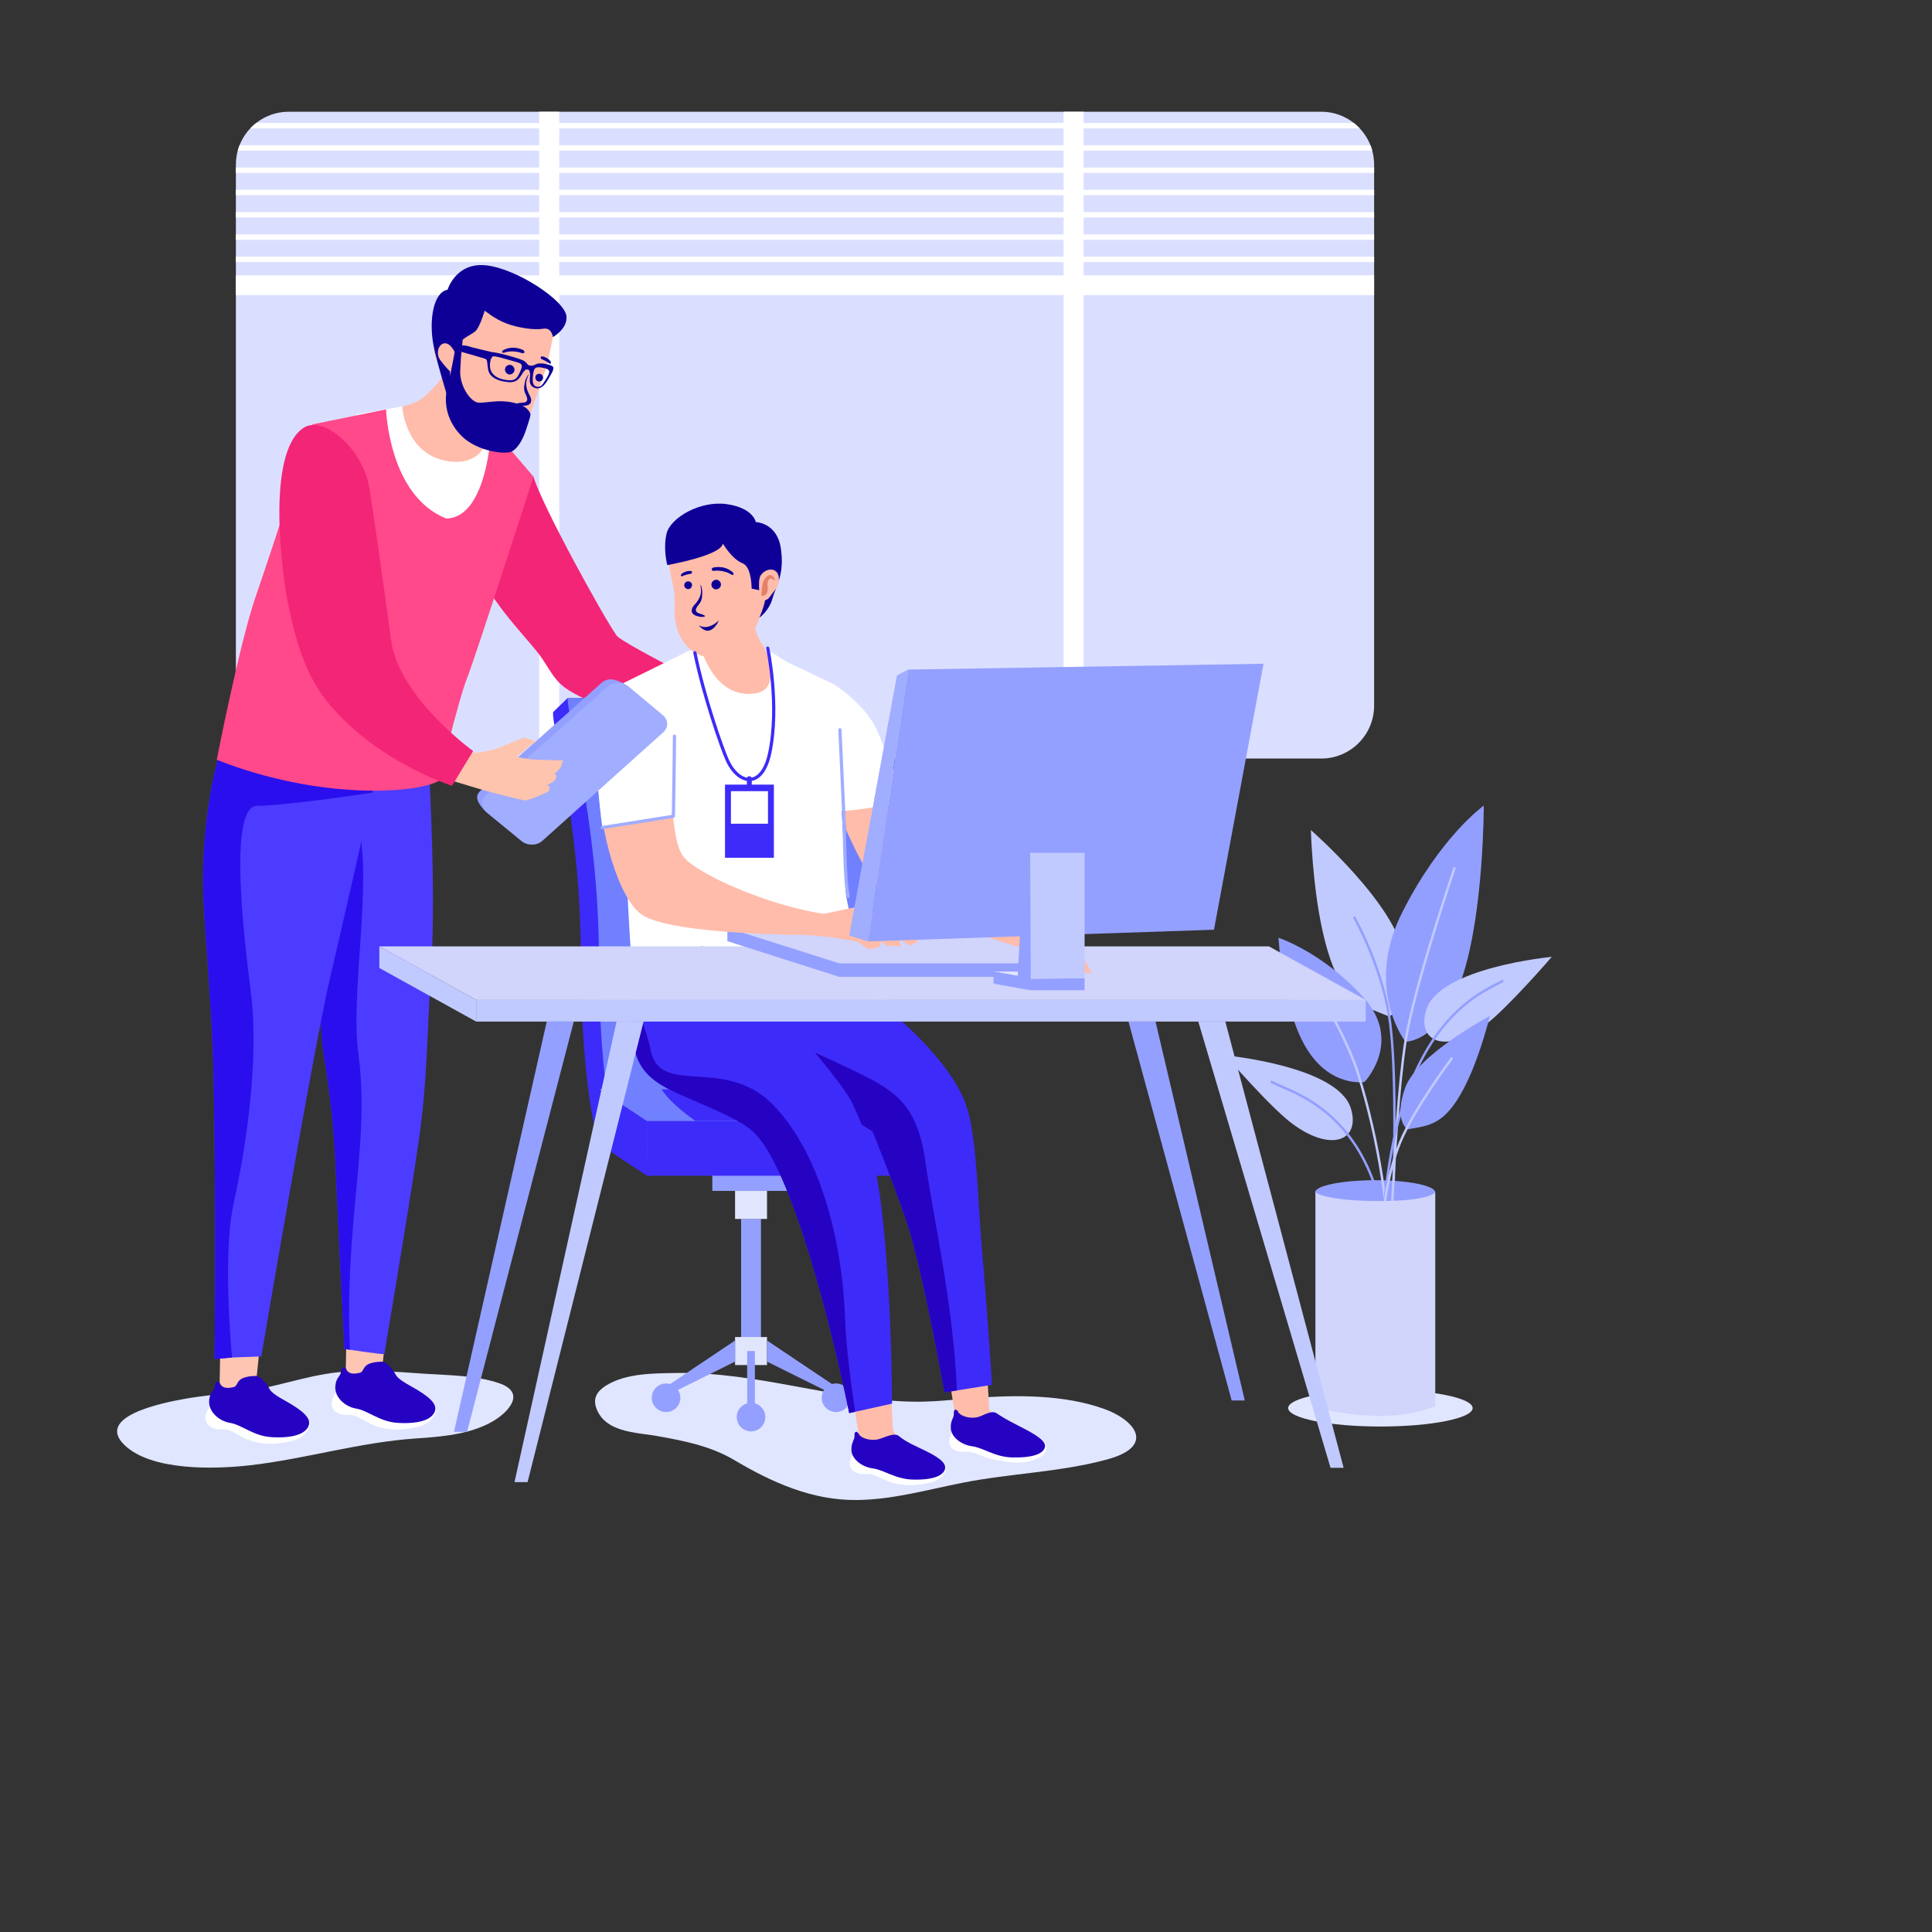 <?xml version="1.0" encoding="utf-8"?>
<!-- Generator: Adobe Illustrator 27.5.0, SVG Export Plug-In . SVG Version: 6.00 Build 0)  -->
<svg version="1.1" xmlns="http://www.w3.org/2000/svg" xmlns:xlink="http://www.w3.org/1999/xlink" x="0px" y="0px"
	 viewBox="0 0 600 600" style="enable-background:new 0 0 200 200;" xml:space="preserve">
<rect x="0" y="0" width="600" height="600" fill="#333333" stroke="none"/>
<g id="BACKGROUND">
	<g>
		<rect style="fill:transparent;" width="200" height="200"/>
		<g>
			<defs>
				<path id="SVGID_1_" d="M89.688,235.576h320.624c9.076,0,16.433-7.357,16.433-16.433V51.138c0-9.075-7.357-16.433-16.433-16.433
					H89.688c-9.076,0-16.433,7.357-16.433,16.433v168.005C73.255,228.219,80.612,235.576,89.688,235.576z"/>
			</defs>
			<clipPath id="SVGID_00000002359299045757385300000000253606059552978079_">
				<use xlink:href="#SVGID_1_"  style="overflow:visible;"/>
			</clipPath>
			
				<rect x="73.255" y="34.706" style="clip-path:url(#SVGID_00000002359299045757385300000000253606059552978079_);fill:#DBDFFF;" width="353.49" height="214.229"/>
			<g style="clip-path:url(#SVGID_00000002359299045757385300000000253606059552978079_);">
				<g>
					<rect x="65.503" y="85.505" style="fill:#FFFFFF;" width="365.766" height="6.145"/>
				</g>
			</g>
			<g style="clip-path:url(#SVGID_00000002359299045757385300000000253606059552978079_);">
				<g>
					<rect x="330.302" y="28.895" style="fill:#FFFFFF;" width="6.22" height="220.04"/>
				</g>
				<g>
					<rect x="167.452" y="28.895" style="fill:#FFFFFF;" width="6.22" height="220.04"/>
				</g>
			</g>
			<g style="clip-path:url(#SVGID_00000002359299045757385300000000253606059552978079_);">
				<rect x="64.946" y="79.718" style="fill:#FFFFFF;" width="366.323" height="1.678"/>
			</g>
			<g style="clip-path:url(#SVGID_00000002359299045757385300000000253606059552978079_);">
				<rect x="64.946" y="72.796" style="fill:#FFFFFF;" width="366.323" height="1.678"/>
			</g>
			<g style="clip-path:url(#SVGID_00000002359299045757385300000000253606059552978079_);">
				<rect x="64.946" y="65.874" style="fill:#FFFFFF;" width="366.323" height="1.678"/>
			</g>
			<g style="clip-path:url(#SVGID_00000002359299045757385300000000253606059552978079_);">
				<rect x="64.946" y="58.952" style="fill:#FFFFFF;" width="366.323" height="1.678"/>
			</g>
			<g style="clip-path:url(#SVGID_00000002359299045757385300000000253606059552978079_);">
				<rect x="64.946" y="52.03" style="fill:#FFFFFF;" width="366.323" height="1.678"/>
			</g>
			<g style="clip-path:url(#SVGID_00000002359299045757385300000000253606059552978079_);">
				<rect x="64.946" y="45.108" style="fill:#FFFFFF;" width="366.323" height="1.678"/>
			</g>
			<g style="clip-path:url(#SVGID_00000002359299045757385300000000253606059552978079_);">
				<rect x="64.946" y="38.186" style="fill:#FFFFFF;" width="366.323" height="1.678"/>
			</g>
		</g>
		<g>
			<ellipse style="fill:#E0E6FF;" cx="428.697" cy="437.291" rx="28.642" ry="5.728"/>
			<path style="fill:#939FFF;" d="M408.422,370.309c0-2.087,8.352-3.779,18.655-3.779c10.303,0,18.655,1.692,18.655,3.779
				c0,2.087-8.352,3.779-18.655,3.779C416.774,374.088,408.422,372.396,408.422,370.309z"/>
			<g>
				<path style="fill:#C1CAFF;" d="M431.427,315.673c-8.654-3.533-15.941-4.47-20.869-27.355
					c-3.022-14.033-3.454-30.536-3.454-30.536s26.773,23.358,28.863,39.162C438.057,312.749,431.427,315.673,431.427,315.673z"/>
				
					<path style="fill:none;stroke:#939FFF;stroke-width:0.75;stroke-linecap:round;stroke-linejoin:round;stroke-miterlimit:10;" d="
					M420.62,284.994c0,0,8.23,14.449,10.807,30.679c3.963,24.961-0.474,97.333-0.474,97.333"/>
				<path style="fill:#939FFF;" d="M423.733,336.033c0,0,12.183-12.594-0.456-26.485c-12.638-13.891-26.222-18.31-26.222-18.31
					s1.125,21.709,8.553,34.125C413.036,337.779,423.733,336.033,423.733,336.033z"/>
				
					<path style="fill:none;stroke:#C1CAFF;stroke-width:0.75;stroke-linecap:round;stroke-linejoin:round;stroke-miterlimit:10;" d="
					M430.953,415.765c0,0,5.032-36.835-9.362-82.907c-3.33-10.66-14.832-30.087-14.832-30.087"/>
				<path style="fill:#939FFF;" d="M436.468,323.503c0,0-12.933-16.489-1.004-40.139c11.929-23.65,25.33-33.176,25.33-33.176
					s0.068,33.058-6.708,53.386C447.31,323.903,436.468,323.503,436.468,323.503z"/>
				
					<path style="fill:none;stroke:#C1CAFF;stroke-width:0.75;stroke-linecap:round;stroke-linejoin:round;stroke-miterlimit:10;" d="
					M430.953,413.006c0,0,1.392-63.201,5.515-89.503c2.64-16.844,15.214-53.845,15.214-53.845"/>
				<path style="fill:#C1CAFF;" d="M481.93,297.159c0,0-14.101,16.329-20.92,21.33c-12.306,9.024-21.117,4.897-18.049-4.922
					C447.064,300.44,481.93,297.159,481.93,297.159z"/>
				
					<path style="fill:none;stroke:#939FFF;stroke-width:0.75;stroke-linecap:round;stroke-linejoin:round;stroke-miterlimit:10;" d="
					M466.553,304.682c-5.729,3.704-42.546,13.959-36.866,108.942"/>
				<path style="fill:#C1CAFF;" d="M380.537,327.746c0,0,14.101,16.329,20.92,21.33c12.306,9.024,21.117,4.897,18.048-4.922
					C415.403,331.027,380.537,327.746,380.537,327.746z"/>
				
					<path style="fill:none;stroke:#939FFF;stroke-width:0.75;stroke-linecap:round;stroke-linejoin:round;stroke-miterlimit:10;" d="
					M394.893,335.95c5.729,3.704,41.578,9.736,36.06,77.056"/>
				<g>
					<path style="fill:#939FFF;" d="M437.092,350.722c6.737-1.236,12.126-0.927,18.862-15.453c4.131-8.907,6.736-19.78,6.736-19.78
						s-22.567,12.054-26.272,22.253C432.714,347.94,437.092,350.722,437.092,350.722z"/>
					
						<path style="fill:none;stroke:#C1CAFF;stroke-width:0.75;stroke-linecap:round;stroke-linejoin:round;stroke-miterlimit:10;" d="
						M450.816,328.743c0,0-11.532,15.386-15.867,25.722c-8.897,21.212-5.943,55.524-5.943,55.524"/>
				</g>
			</g>
			<path style="fill:#D1D4FB;" d="M408.512,436.702c0,0,7.042,3.018,20.79,3.018c9.389,0,16.431-3.018,16.431-3.018v-66.393
				c0,0-1.677,2.683-17.101,2.683c-17.101,0-20.119-2.683-20.119-2.683V436.702z"/>
		</g>
	</g>
</g>
<g id="OBJECTS">
	<g>
		<path style="fill:#E0E6FF;" d="M77.612,455.059c0.035-0.004,0.071-0.008,0.106-0.012c17.39-2.005,33.859-7.132,51.447-8.318
			c7.965-0.537,16.541-1.261,23.411-5.055c5.345-2.952,11.036-9.213,2.359-12.132c-7.205-2.423-15.292-2.401-22.914-2.905
			c-9.056-0.599-18.151-1.445-27.215-0.453c-10.314,1.129-19.902,4.944-30.217,6.102c-5.898,0.662-11.77,1.148-17.604,2.206
			c-6.684,1.212-27.596,5.432-18.259,14.345C47.056,456.79,66.442,456.336,77.612,455.059z"/>
		<path style="fill:#E0E6FF;" d="M195.563,444.65c2.957,0.622,5.984,0.863,8.341,1.289c8.254,1.49,16.62,3.041,24.132,7.5
			c11.947,7.092,24.272,12.496,37.878,12.406c11.288-0.075,22.194-3.231,33.252-5.405c14.69-2.887,29.936-3.229,44.447-7.136
			c3.534-0.952,7.079-2.379,8.55-4.664c2.738-4.253-3.036-8.845-9.258-11.087c-12.171-4.385-26.934-4.452-40.76-3.346
			c-6.314,0.505-12.629,1.232-18.988,1.092c-24.967-0.55-47.792-9.346-73.474-8.902c-6.728,0.116-15.224,0.084-21.303,3.799
			c-3.258,1.991-4.689,4.499-2.598,8.453C187.7,442.274,191.568,443.81,195.563,444.65z"/>
		<g>
			<g>
				<polygon style="fill:#FFC5B3;" points="107.693,408.344 107.34,428.193 118.473,427.314 120.546,406.967 				"/>
			</g>
			<path style="fill:#FFFFFF;" d="M130.612,435.132c2.278-0.289,3.976,0.541,4.713,1.758c0.737,1.217-0.979,5.115-5.415,6.168
				c-5.503,1.305-8.437,0.963-11.26,0.38c-4.79-0.99-7.187-4.219-10.34-3.991c-3.154,0.228-5.521-1.281-5.278-3.863
				c0.243-2.582,2.431-4.67,3.289-4.744C107.18,430.763,130.612,435.132,130.612,435.132z"/>
			<path style="fill:#2603C2;" d="M122.49,426.194c-0.596-1.092-2.678-3.332-3.738-3.316c-6.924,0.108-5.159,2.994-7.032,3.462
				c-2.858,0.714-3.904-0.167-4.415-1.595c0,0-1.359-0.536-1.427,1.162c-0.068,1.698-1.575,1.652-1.747,4.777
				c-0.172,3.125,2.828,6.157,6.526,6.773c3.698,0.617,7.26,4.144,13.042,4.442c7.158,0.369,10.504-1.28,11.36-3.595
				c0.856-2.315-1.894-4.718-7.36-7.756C123.217,428.059,123.144,427.392,122.49,426.194z"/>
			<path style="fill:#4C3CFF;" d="M93.508,262.738c0,0,5.914,49.274,6.442,59.731c0.255,5.055,3.352,17.968,4.305,40.397
				c1.019,23.972,2.724,56.064,2.724,56.064s12.394,1.906,12.394,1.549c0-0.204,6.742-39.555,10.543-65.217
				c2.93-19.78,2.817-37.337,3.802-50.848c1.877-25.751-0.436-64.142-0.436-64.142l-21.877-9.221L93.508,262.738z"/>
			<path style="fill:#2A0EEE;" d="M109.809,378.616c1.466-17.302,3.849-34.173,1.466-51.543c-2.51-18.302,4.337-52.538,0.086-70.396
				c-1.047-4.398-16.306,8.605-16.801,4.197l-1.053,1.864c0,0,5.914,49.274,6.442,59.731c0.255,5.055,3.352,17.968,4.305,40.397
				c1.019,23.972,2.724,56.064,2.724,56.064s0.666,0.102,1.683,0.254C108.003,405.668,108.667,392.091,109.809,378.616z"/>
			<g>
				<polygon style="fill:#FFC5B3;" points="68.508,412.78 68.155,432.628 79.288,431.749 81.361,411.403 				"/>
			</g>
			<path style="fill:#4C3CFF;" d="M119.789,227.934c0,0-1.707,7.576-4.116,18.218c-3.947,17.477-9.798,43.205-13.08,57.138
				c-2.291,9.727-6.632,33.235-10.811,56.728c-5.449,30.631-10.624,61.236-10.624,61.236l-9.103,0.336l-5.438,0.478
				c0,0,0.609-41.133-0.291-88.099c-0.413-21.743-3.329-49.581-3.282-60.617c0.122-34.851,10.801-55.207,10.801-55.207
				L119.789,227.934z"/>
			<path style="fill:#2A0EEE;" d="M119.789,227.934c0,0-1.707,7.576-4.116,18.218c-14.402,2.203-30.276,4.107-35.798,4.107
				c-8.617,0-4.632,37.111-1.988,57.663c2.653,20.543-1.322,47.715-5.298,65.615c-3,13.521-1.472,37.252-0.534,48.053l-5.438,0.478
				c0,0,0.609-41.133-0.291-88.099c-0.413-21.743-3.329-49.581-3.282-60.617c0.122-34.851,10.801-55.207,10.801-55.207
				L119.789,227.934z"/>
			<path style="fill:#FFFFFF;" d="M91.427,439.567c2.278-0.289,3.976,0.541,4.713,1.758c0.737,1.216-0.979,5.115-5.415,6.168
				c-5.503,1.305-8.437,0.963-11.26,0.38c-4.79-0.99-7.187-4.219-10.34-3.991c-3.154,0.228-5.521-1.281-5.278-3.863
				c0.243-2.582,2.431-4.67,3.289-4.744C67.995,435.198,91.427,439.567,91.427,439.567z"/>
			<path style="fill:#2603C2;" d="M83.305,430.629c-0.596-1.092-2.678-3.332-3.738-3.315c-6.924,0.108-5.159,2.994-7.032,3.462
				c-2.858,0.714-3.904-0.167-4.415-1.595c0,0-1.359-0.536-1.427,1.162c-0.068,1.698-1.575,1.652-1.747,4.777
				c-0.172,3.125,2.828,6.157,6.525,6.773c3.698,0.617,7.26,4.144,13.042,4.442c7.158,0.369,10.504-1.28,11.36-3.595
				c0.856-2.315-1.894-4.718-7.36-7.756C84.031,432.494,83.959,431.828,83.305,430.629z"/>
			<path style="fill:#F32577;" d="M151.94,153.9c1.515-2.946,2.801-10.043,2.801-10.043l10.925,4.159
				c2.613,8.943,21.914,43.882,25.852,49.395c1.824,2.554,40.395,21.749,40.395,21.749l-1.98,11.219c0,0-36.27-5.527-53.287-16.001
				c-4.772-2.937-6.152-7.131-9.148-11.061c-5.108-6.699-17.272-18.426-19.934-29.62C144.903,162.503,148.265,161.045,151.94,153.9z
				"/>
			<path style="fill:#FFBCAA;" d="M141.432,110.054c0,0-0.409,1.271-2.836,5.301c-2.428,4.031-7.172,8.409-8.856,9.272
				c-1.684,0.863-9.902,3.252-11.977,3.383c0,0,7.733,23.324,19.511,28.239c22.533,9.402,20.13-15.25,20.13-15.25
				s-5.79-6.459-7.324-9.821c-0.913-2,1.753-9.655,1.753-9.655L141.432,110.054z"/>
			<path style="fill:#FFFFFF;" d="M151.839,134.319c0,0-0.718,10.408-12.202,8.972c-13.879-1.735-14.715-17.047-14.715-17.047
				l-14.236,2.418l9.802,30.347l29.35,8.242l9.856-26.236L151.839,134.319z"/>
			<path style="fill:#FF498A;" d="M145.077,210.526c2.864-7.255,20.589-62.51,20.589-62.51l-13.062-15.308
				c0,0-0.9,28.055-14.006,28.327c-17.88-7.059-18.701-33.894-18.701-33.894L97.04,131.79c0,0-12.483,38.607-17.594,53.361
				c-5.111,14.754-12.131,50.806-12.131,50.806c31.739,12.53,62.005,10.584,69.076,6.494
				C136.391,242.451,142.213,217.781,145.077,210.526z"/>
			<g>
				<path style="fill:#FFBCAA;" d="M167.863,97.001c1.636,1.883,4.29,5.624,3.846,7.679c-0.444,2.056-1.447,8.163-2.743,11.531
					c-1.296,3.368-4.043,12.244-5.795,16.104c-1.751,3.86-2.759,5.089-3.938,5.525s-11.485-2.948-13.205-4.542
					c-1.72-1.595-9.258-9.471-6.307-17.976c0,0-4.337,0.685-5.089-7.964c-0.196-2.256,8.842-8.04,10.367-10.164
					c3.708-5.162,14.897-0.177,18.187,0.315C166.478,98.001,167.863,97.001,167.863,97.001z"/>
				<path style="fill:#0E0097;" d="M171.709,104.68c0,0-0.353-3.069-2.99-2.59c-2.637,0.479-7.738-0.23-11.394-1.61
					c-3.656-1.38-6.791-4.007-6.791-4.007s-1.553,5.317-2.98,6.462c-1.427,1.145-4.232,2.199-4.88,3.883
					c-0.648,1.684-1.008,3.452-1.008,3.452s-1.42-3.693-3.457-3.663c-2.038,0.03-2.962,3.194-1.512,5.178
					c1.45,1.984,3.026,3.537,3.026,3.537l0.856,13.18c0,0-4.955-15.765-5.992-21.456c-1.456-7.992,0.136-16.355,4.418-17.067
					c0,0,2.52-8.631,12.044-7.567c9.524,1.064,24.474,10.966,24.876,15.849C176.249,102.193,171.709,104.68,171.709,104.68z"/>
				<path style="fill:#0E0097;" d="M163.565,126.854c-1.162-0.951-2.943-1.72-5.916-2.113c-3.418-0.451-6.654,0.372-8.979,0.317
					c-2.326-0.055-5.94-4.955-5.747-9.894c0.193-4.939,0.776-9.608,0.776-9.608l-2.044,1.12c0,0-1.429,8.637-2.713,13.57
					c-1.284,4.933-0.08,10.91,4.69,15.425c4.77,4.515,13.347,5.614,15.391,4.494c2.044-1.12,3.592-4.226,4.492-7.124
					c0.364-1.173,1.12-3.225,1.237-4.26C164.806,128.295,164.005,127.214,163.565,126.854z"/>
			</g>
			<g>
				<g>
					<path style="fill:#0E0097;" d="M162.28,108.609c-1.994-0.783-3.7-0.901-5.687-0.029c-0.978,0.429-0.877,1.241,0.134,0.896
						c1.547-0.529,3.737-0.432,5.275,0.172C162.958,110.024,163.24,108.986,162.28,108.609z"/>
					<path style="fill:#0E0097;" d="M171.037,112.863c0.195-0.25-0.083-0.769-0.44-1.078c-0.736-0.637-1.561-1.094-2.298-1.097
						c-0.488-0.002-0.48,0.677-0.126,0.82C170.416,112.416,170.72,113.268,171.037,112.863z"/>
					<path style="fill:#0E0097;" d="M159.668,115.396c0.312-0.807-0.037-1.559-0.769-1.959c-0.686-0.374-1.686,0.064-1.959,0.769
						c-0.312,0.807,0.037,1.559,0.769,1.959C158.395,116.539,159.396,116.101,159.668,115.396z"/>
					<path style="fill:#0E0097;" d="M168.082,116.235c-0.651-0.39-1.769-0.034-1.801,0.838c-0.001,0.025-0.002,0.05-0.003,0.076
						c-0.018,0.479,0.115,0.916,0.558,1.173c0.414,0.239,0.897,0.215,1.294-0.059l0.06-0.041
						C168.895,117.733,168.779,116.652,168.082,116.235z"/>
					<g>
						<path style="fill:#0E0097;" d="M160.526,125.534c-0.42-0.405,2.077-0.478,2.338-0.546c1.711-0.441,0.463-2.221,0.116-3.174
							c-0.427-1.175-0.132-2.495,0.169-3.662c0.125-0.485,0.815-1.891,1.008-1.816c0.092,0.035-0.679,1.304-0.743,2.643
							c-0.068,1.428,0.578,2.947,0.925,3.511c0.279,0.452,0.884,1.603,0.493,2.517c-0.137,0.318-0.454,0.73-1.194,0.887
							C162.143,126.212,160.858,125.853,160.526,125.534z"/>
					</g>
				</g>
			</g>
			<path style="fill:#0E0097;" d="M150.148,110.806c-0.03,0.357,0.792,0.76,0.917,0.89c0.27,0.281,0.098,0.268,0.525,3.042
				c0.315,2.046,2.411,3.625,6.405,3.942c3.05,0.243,3.742-2.05,4.434-2.996c0.692-0.946,1.004-1.024,1.459-0.921
				c0.445,0.101,0.637,0.29,0.736,1.413c0.099,1.123-0.978,3.882,2.036,4.424c0.892,0.16,1.949-0.423,2.893-1.748
				c0.645-0.906,1.258-2.046,1.46-2.393c0.567-0.975,0.748-1.418,0.86-2.053c0.112-0.635-0.806-1.091-2.61-1.406
				c-1.175-0.205-1.918-0.184-2.501-0.002c-0.699,0.218-1.217,0.818-2.498,0.455c-0.508-0.145-0.412-0.532-1.327-1.251
				c-0.916-0.719-6.16-2.089-7.939-2.488c-1.779-0.398-4.325-0.736-4.569-0.13C150.298,109.91,150.184,110.389,150.148,110.806z
				 M165.783,115.178c0.208-0.878,0.673-1.344,2.534-1.013c2.868,0.511,2.7,1.192,1.156,3.726c-1.064,1.746-1.573,2.327-2.496,2.246
				c-1.466-0.128-1.597-1.442-1.523-2.822C165.527,115.936,165.713,115.472,165.783,115.178z M153.038,110.707
				c0.481-0.307,3.911,0.77,6.099,1.374c2.188,0.603,2.918,0.804,2.93,1.637c0.004,0.306-0.303,1.376-0.982,2.62
				c-0.679,1.244-1.287,2.27-4.784,1.503c-2.467-0.541-3.978-1.923-4.122-3.915C152.052,112.193,152.557,111.014,153.038,110.707z
				 M142.938,109.162l7.681,2.224l2.006-2.069c0,0-6.693-1.555-7.422-1.857c-0.729-0.302-4.348-0.288-4.348-0.288L142.938,109.162z"
				/>
		</g>
		<g>
			<g>
				<g>
					
						<rect x="230.156" y="378.555" transform="matrix(-1 -1.224647e-16 1.224647e-16 -1 466.484 798.131)" style="fill:#94A0FF;" width="6.171" height="41.021"/>
					
						<rect x="228.281" y="369.849" transform="matrix(-1 -1.224647e-16 1.224647e-16 -1 466.484 748.404)" style="fill:#E1E6FD;" width="9.921" height="8.706"/>
					
						<rect x="228.281" y="415.223" transform="matrix(-1 -1.224647e-16 1.224647e-16 -1 466.484 839.153)" style="fill:#E1E6FD;" width="9.921" height="8.706"/>
					
						<rect x="221.217" y="353.367" transform="matrix(-1 -1.224647e-16 1.224647e-16 -1 466.484 723.216)" style="fill:#94A0FF;" width="24.049" height="16.482"/>
					<path style="fill:#94A0FF;" d="M202.178,360.781h64.532c0.707,0,1.28-0.573,1.28-1.28v-9.781c0-0.707-0.573-1.281-1.28-1.281
						h-64.532c-0.707,0-1.281,0.573-1.281,1.281v9.781C200.897,360.208,201.47,360.781,202.178,360.781z"/>
					<polygon style="fill:#94A0FF;" points="209.34,432.247 228.281,422.856 228.281,416.307 206.854,430.67 					"/>
					<path style="fill:#94A0FF;" d="M202.417,434.087c0,2.451,1.987,4.438,4.438,4.438c2.451,0,4.438-1.987,4.438-4.438
						c0-2.451-1.987-4.438-4.438-4.438C204.403,429.649,202.417,431.636,202.417,434.087z"/>
					<path style="fill:#94A0FF;" d="M228.804,440.087c0,2.451,1.987,4.438,4.438,4.438c2.451,0,4.438-1.987,4.438-4.438
						c0-2.451-1.987-4.438-4.438-4.438C230.791,435.649,228.804,437.636,228.804,440.087z"/>
					<polygon style="fill:#94A0FF;" points="257.143,432.247 238.202,422.856 238.202,416.307 259.629,430.67 					"/>
					<path style="fill:#94A0FF;" d="M264.067,434.087c0,2.451-1.987,4.438-4.438,4.438c-2.451,0-4.438-1.987-4.438-4.438
						c0-2.451,1.987-4.438,4.438-4.438C262.08,429.649,264.067,431.636,264.067,434.087z"/>
					
						<rect x="232.04" y="419.576" transform="matrix(-1 -1.224647e-16 1.224647e-16 -1 466.484 859.608)" style="fill:#94A0FF;" width="2.403" height="20.456"/>
				</g>
			</g>
			<path style="fill:#3D2BF9;" d="M186.067,355.315c0,0-5.585-14.875-5.677-57.956c-0.092-43.081-9.399-72.536-8.588-76.239
				l4.556-4.407h62.373c0,0,24.577,43.963,27.8,59.028c3.223,15.065,7.727,76.818,7.727,76.818L186.067,355.315z"/>
			<path style="fill:#7080FF;" d="M191.692,355.315c0,0-5.585-14.875-5.677-57.956c-0.092-43.081-10.468-76.943-9.656-80.646h67.997
				c0,0,24.577,43.963,27.801,59.028c3.223,15.065,7.727,76.818,7.727,76.818L191.692,355.315z"/>
			<g>
				<polygon style="fill:#3D2BF9;" points="186.067,355.315 200.897,365.134 200.897,348.101 186.067,338.283 				"/>
				
					<rect x="200.897" y="348.101" transform="matrix(-1 -1.224647e-16 1.224647e-16 -1 495.116 713.235)" style="fill:#3D2BF9;" width="93.322" height="17.032"/>
				<polygon style="fill:#7080FF;" points="186.067,338.283 279.389,338.283 294.219,348.101 200.897,348.101 				"/>
				<path style="fill:#3D2BF9;" d="M215.906,348.101h78.314l-14.83-9.819h-73.947C207.946,342.088,212.144,345.344,215.906,348.101z
					"/>
			</g>
		</g>
		<g>
			<path style="fill:#FFBCAA;" d="M294.787,428.127l1.897,11.8c0,0,2.146,4.44,7.344,4.219c2.756-0.117,7.595-1.719,6.525-2.566
				c-2.71-2.145-3.333-3.971-3.333-3.971l-0.843-14.118L294.787,428.127z"/>
			<path style="fill:#FFFFFF;" d="M319.956,446.795c2.057-0.289,3.692,0.374,4.485,1.381c0.793,1.007,1.444,3.497-3.309,5.209
				c-4.754,1.712-9.299,0.427-11.939-0.006c-4.481-0.735-6.368-2.766-9.233-2.51c-2.865,0.255-5.178-0.965-5.207-3.138
				c-0.028-2.173,1.772-3.971,2.551-4.051C298.082,443.599,319.956,446.795,319.956,446.795z"/>
			<path style="fill:#2603C2;" d="M309.648,438.982c-1.694-1.242-4.235,0.659-5.905,1.09c-2.547,0.658-5.524-0.34-6.131-1.529
				c-0.615-1.206-1.489-0.98-1.387,0.447c0.102,1.427-1.088,1.977-0.943,4.605c0.146,2.628,3.186,5.114,6.631,5.557
				c3.445,0.443,7.048,3.334,12.369,3.467c6.589,0.165,9.658-1.165,10.217-3.126c0.559-1.962-3.001-4.082-7.706-6.461
				C312.541,440.881,310.635,439.706,309.648,438.982z"/>
			<path style="fill:#FFBCAA;" d="M264.871,434.246l1.896,11.8c0,0,2.146,4.44,7.344,4.219c2.721-0.116,8.182-1.02,7.081-1.797
				c-3.839-2.71-3.889-4.739-3.889-4.739l-0.843-14.118L264.871,434.246z"/>
			<g>
				<path style="fill:#FFBCAA;" d="M233.356,181.794c0,0-0.009,8.23,0.815,12.026c0.824,3.796,2.471,6.579,3.398,7.488
					c0.927,0.909,10.617,8.032,10.617,8.032s-10.1,10.33-17.328,10.402c-7.228,0.071-22.262-8.175-22.262-8.175
					s7.82-6.307,8.963-9.467c1.143-3.159,1.709-12.281,1.709-12.281L233.356,181.794z"/>
			</g>
			<path style="fill:#FFFFFF;" d="M266.162,292.127c-1.928-6.814-3.595-13.402-3.595-16.387c0-7.509-3.661-63.257-3.661-63.257
				l-14.504-6.896l-6.832-4.279c0,0,5.555,12.594-2.803,13.985c-13.283,2.211-17.329-14.784-17.329-14.784l-3.382,1.741
				c-0.029-0.088-0.051-0.153-0.06-0.165l-22.687,11.184c0,0,7.989,13.101,8.628,20.451c0.639,7.35-5.752,27.481-5.113,42.5
				c0.639,15.019,2.482,40.209,2.482,40.209c4.105,0,65.745-5.885,65.745-5.885S264.082,292.411,266.162,292.127z"/>
			<path style="fill:#3D2BF9;" d="M308.076,430.069l-10.93,1.75l-3.82,0.61c0,0-7.06-39.55-11.97-53.65s-10.4-27.41-10.4-27.41
				s-14.74-9.54-23.81-12.75c-0.86-0.31-1.66-0.55-2.4-0.73c-34.73-8.36-27.61-30.09-27.14-43.99c0,0,35.13,2.61,44.41,9.11
				c27.26,19.08,36,33.48,38.33,41.1c3.08,10.06,3.29,28.3,4.52,42.79C306.936,411.059,308.076,430.069,308.076,430.069z"/>
			<path style="fill:#2603C2;" d="M297.146,431.819l-3.82,0.61c0,0-7.06-39.55-11.97-53.65s-10.4-27.41-10.4-27.41
				s-14.74-9.54-23.81-12.75c-7.08-13.02-13.68-20.42-13.68-20.42s23.48,10.17,34.44,15.65s17.22,10.18,19.57,27.4
				C289.616,376.899,296.276,406.129,297.146,431.819z"/>
			<g>
				<path style="fill:#3D2BF9;" d="M277.036,435.909l-11.48,2.54l-1.83,0.41c0,0-14.22-71.29-29.3-86.88
					c-5.04-5.21-19.63-9.95-27.4-14.09c-12.27-6.55-10.56-15.25-9.79-27.26c0.07-1.17,0.14-2.37,0.18-3.61h38.37
					c0,0,25.65,28.19,29.03,35.85c2.45,5.56,6.38,13.24,8.4,28.03C277.036,398.869,277.036,435.909,277.036,435.909z"/>
			</g>
			<path style="fill:#2603C2;" d="M265.556,438.449l-1.83,0.41c0,0-14.22-71.29-29.3-86.88c-5.04-5.21-19.63-9.95-27.4-14.09
				c-12.27-6.55-10.56-15.25-9.79-27.26c0,0,4.029,11.187,4.723,15.075c2.756,15.435,22.947,1.785,38.187,17.485
				c15.24,15.71,21.5,43.89,22.28,65.81C262.746,417.929,264.106,428.409,265.556,438.449z"/>
			<path style="fill:#FFFFFF;" d="M289.1,453.673c2.057-0.289,3.692,0.374,4.485,1.381c0.793,1.007-0.4,4.316-4.359,5.289
				c-4.911,1.207-7.63,0.979-10.27,0.546c-4.481-0.735-6.988-3.398-9.853-3.143c-2.865,0.255-5.178-0.965-5.207-3.138
				c-0.028-2.173,1.772-3.971,2.551-4.051C267.226,450.477,289.1,453.673,289.1,453.673z"/>
			<path style="fill:#2603C2;" d="M279.161,445.983c-1.468-1.242-4.604,0.536-6.273,0.967c-2.547,0.658-5.524-0.341-6.131-1.529
				c-0.615-1.206-1.489-0.98-1.387,0.447c0.102,1.427-1.088,1.977-0.942,4.605c0.146,2.628,3.186,5.114,6.63,5.557
				c3.445,0.443,7.048,3.334,12.369,3.467c6.589,0.165,9.491-1.287,10.05-3.248c0.559-1.962-2.192-3.925-7.489-6.365
				C281.644,447.882,280.095,446.773,279.161,445.983z"/>
		</g>
		<g>
			
				<rect x="147.869" y="310.544" transform="matrix(-1 -1.224647e-16 1.224647e-16 -1 572.008 627.802)" style="fill:#C1CAFF;" width="276.27" height="6.714"/>
			<polygon style="fill:#D1D4FB;" points="117.805,293.901 394.074,293.901 424.139,310.544 147.869,310.544 			"/>
			<polygon style="fill:#C1CAFF;" points="147.869,317.258 117.805,300.616 117.805,293.901 147.869,310.544 			"/>
			<g>
				<polygon style="fill:#C1CAFF;" points="159.783,460.287 163.848,460.287 199.869,317.258 191.473,317.258 				"/>
				<polygon style="fill:#C1CAFF;" points="417.271,455.837 413.206,455.837 372.139,317.258 380.535,317.258 				"/>
			</g>
			<g>
				<polygon style="fill:#94A0FF;" points="140.984,444.675 145.048,444.675 178.193,317.258 169.798,317.258 				"/>
				<polygon style="fill:#94A0FF;" points="386.57,434.926 382.506,434.926 350.463,317.258 358.859,317.258 				"/>
			</g>
		</g>
		<g>
			<polygon style="fill:#FFBCAA;" points="322.088,286.963 334.047,293.37 339.03,302.104 334.047,302.104 327.611,298.191 
				325.535,302.104 322.088,302.228 317.68,298.734 305.812,289.056 			"/>
			<path style="fill:#FFBCAA;" d="M285.066,262.813c-0.996-1.784-4.769-14.389-8.379-24.828c-4.906,2.011-9.838,3.945-14.843,5.652
				c0.189,4.656,0.647,9.391,0.919,14.118c4.135,9.084,8.691,17.926,12.27,20.61c6.489,4.866,39.684,17.626,39.684,17.626l4.58-9.16
				C319.298,286.831,286.539,265.451,285.066,262.813z"/>
			<path style="fill:#FFFFFF;" d="M260.044,251.948c5.926,0,21.072-2.963,21.072-2.963s-7.344-19.521-9.174-23.071
				c-4.112-7.972-13.036-13.43-13.036-13.43s-5.598,7.766-7.276,10.478C244.899,233.839,256.523,247.092,260.044,251.948z"/>
		</g>
		<path style="fill:none;stroke:#A1ADFF;stroke-linecap:round;stroke-linejoin:round;stroke-miterlimit:10;" d="M260.844,226.642
			l1.108,24.013c0.369,8.127,0.369,23.644,1.478,27.707"/>
		<g>
			<polygon style="fill:#D1D4FB;" points="260.642,299.19 332.269,299.19 297.518,288.107 225.89,288.107 			"/>
			<polygon style="fill:#94A0FF;" points="225.89,288.107 260.642,299.19 260.642,303.366 225.89,292.282 			"/>
			<g>
				<polygon style="fill:#FFBCAA;" points="245.375,283.489 255.863,283.793 267.62,281.307 279.883,288.107 285.215,292.42 
					282.413,293.648 279.08,291.428 279.883,293.901 275.25,293.648 273.382,292.42 273.382,293.901 269.828,294.854 
					266.244,292.42 258.589,291.117 250.306,290.338 				"/>
				<g>
					<path style="fill:#FFBCAA;" d="M212.051,265.79c-2.168-3.144-3.032-9.849-3.902-22.435c-6.695-2.038-16.216-3.847-22.777-6.145
						c0.516,22.184,7.047,41.92,13.808,46.749c9.338,6.67,54.753,6.439,54.753,6.439l1.93-6.605
						C239.326,281.507,215.863,271.316,212.051,265.79z"/>
				</g>
				<g>
					<path style="fill:#FFFFFF;" d="M209.125,253.499c-0.732-7.1-1.083-18.641-0.71-22.576c0.939-9.906-12.17-20.837-17.107-17.654
						c-7.501,4.837-6.692,25.372-4.243,43.74C193.68,255.116,202.471,254.95,209.125,253.499z"/>
				</g>
			</g>
			
				<rect x="260.642" y="299.19" transform="matrix(-1 -1.224647e-16 1.224647e-16 -1 592.911 602.556)" style="fill:#94A0FF;" width="71.627" height="4.176"/>
			<g>
				<g>
					<polygon style="fill:#A1ADFF;" points="263.719,290.551 269.577,292.367 282.029,207.944 278.559,209.76 					"/>
					<polygon style="fill:#94A0FF;" points="269.577,292.367 377.011,288.735 392.407,206.127 282.029,207.944 					"/>
				</g>
				<g>
					<polygon style="fill:#E1E6FD;" points="319.931,303.769 336.829,303.769 325.452,301.723 308.554,301.723 					"/>
					<rect x="319.931" y="303.769" style="fill:#94A0FF;" width="16.898" height="3.747"/>
					<polygon style="fill:#94A0FF;" points="319.931,307.517 308.554,305.471 308.554,301.723 319.931,303.769 					"/>
				</g>
				<polygon style="fill:#94A0FF;" points="316.066,303.06 320.114,304.057 334.525,303.769 336.829,264.848 318.115,264.848 				
					"/>
				<polygon style="fill:#C1CAFF;" points="320.114,304.057 336.829,303.769 336.829,264.848 319.931,264.848 				"/>
			</g>
			<path style="fill:none;stroke:#A1ADFF;stroke-linecap:round;stroke-linejoin:round;stroke-miterlimit:10;" d="M187.065,257.009
				l22.06-3.51c0,0,0.336-20.003,0.336-24.861"/>
		</g>
		<g>
			<path style="fill:#FFBCAA;" d="M209.576,164.797c-2.814,5.138-1.903,10.483-1.245,13.858c0.658,3.375,1.412,5.447,1.148,9.842
				c-0.264,4.395,0.953,10.773,6.322,14.234c5.369,3.461,15.491-1.116,18.378-6.89c1.752-3.503,4.724-11.546,5.224-14.492
				c0.5-2.947,2.172-12.817-1.764-16.837s-10.752-4-17.663-2.676C213.063,163.16,210.764,162.627,209.576,164.797z"/>
			<path style="fill:#0E0097;" d="M224.5,168.814c0,0,2.798,4.846,6.125,6.126c2.85,1.096,2.801,7.85,2.801,7.85l4.224,0.921
				c0.754,2.412-1.825,8.115-1.825,8.115s3.031-2.084,4.087-6.004c1.055-3.92,3.847-7.334,2.563-15.68
				c-1.206-7.84-7.766-8.01-7.766-8.01s-0.677-4.354-8.97-5.56c-8.292-1.206-17.49,4.222-18.696,9.046
				c-1.206,4.825,0.193,9.879,0.193,9.879S223.897,172.583,224.5,168.814z"/>
			<g>
				<path style="fill:#0E0097;" d="M221.772,176.201c2.122-0.292,3.808-0.003,5.534,1.311c0.849,0.647,0.56,1.413-0.341,0.839
					c-1.379-0.878-3.53-1.3-5.167-1.075C220.78,177.417,220.75,176.342,221.772,176.201z"/>
				<path style="fill:#0E0097;" d="M211.465,178.824c-0.131-0.288,0.262-0.728,0.682-0.944c0.865-0.446,1.775-0.695,2.492-0.525
					c0.474,0.113,0.307,0.771-0.071,0.827C212.173,178.536,211.677,179.292,211.465,178.824z"/>
				<path style="fill:#0E0097;" d="M220.948,181.796c-0.113-0.857,0.403-1.507,1.209-1.723c0.755-0.202,1.624,0.46,1.722,1.209
					c0.113,0.857-0.403,1.507-1.208,1.723C221.915,183.207,221.046,182.546,220.948,181.796z"/>
				<path style="fill:#0E0097;" d="M213.349,180.586c0.725-0.225,1.727,0.384,1.553,1.238c-0.005,0.025-0.01,0.049-0.015,0.074
					c-0.096,0.47-0.327,0.863-0.819,1.008c-0.459,0.135-0.923-0.002-1.244-0.362l-0.048-0.054
					C212.205,181.85,212.573,180.827,213.349,180.586z"/>
				<g>
					<path style="fill:#0E0097;" d="M218.894,191.431c0.504-0.294-1.906-0.954-2.144-1.081c-1.559-0.832,0.074-2.268,0.635-3.112
						c0.692-1.041,0.716-2.393,0.699-3.599c-0.007-0.501-0.347-2.029-0.552-2.002c-0.098,0.012,0.353,1.427,0.099,2.743
						c-0.27,1.404-1.256,2.728-1.727,3.195c-0.377,0.374-1.237,1.349-1.072,2.33c0.058,0.341,0.269,0.817,0.951,1.143
						C217.162,191.708,218.496,191.663,218.894,191.431z"/>
				</g>
			</g>
			<path style="fill:#0E0097;" d="M216.993,194.157c1.608,1.068,3.951,0.701,6.252-1.461c0,0-1.038,2.563-2.876,3.091
				C218.532,196.316,216.993,194.157,216.993,194.157z"/>
			<g>
				<g>
					<path style="fill:#FFBCAA;" d="M236.223,178.711c1.722-2.532,5.373-2.559,5.652,0.721c0.233,2.734-1.057,3.439-2.824,5.948
						c-1.199,1.702-2.954,0.938-2.954,0.938S235.153,180.284,236.223,178.711z"/>
				</g>
				<path style="fill:#E38168;" d="M238.182,179.027c0.926-0.937,1.956-0.217,2.37,0.742c0.414,0.959-0.025,0.439-0.868-0.05
					c-0.843-0.489-1.5,1.104-1.315,2.06c0.255,1.319-0.052,3.031-1.204,3.239c-1.152,0.208-0.589-0.254-0.573-1.683
					s-0.067-0.004,0.149-1.421C236.957,180.496,237.385,179.833,238.182,179.027z"/>
			</g>
		</g>
		<g>
			<g>
				<g>
					<path id="XMLID_60_" style="fill:#94A0FF;" d="M150.323,251.527l10.64,8.723c1.819,1.465,4.673,1.42,6.381-0.092l37.407-33.572
						c1.693-1.499,1.618-3.896-0.175-5.361l-10.429-8.726c-3.485-1.9-5.601-1.962-7.342-0.426l-37.318,33.234
						C147.731,246.857,147.505,248.37,150.323,251.527z"/>
					<path id="XMLID_55_" style="fill:#A1ADFF;" d="M151.281,252.43l10.72,8.802c1.83,1.475,4.696,1.435,6.41-0.083l37.563-33.726
						c1.698-1.504,1.618-3.912-0.188-5.385l-10.526-8.789c-1.893-1.544-4.856-1.547-6.609,0.001l-37.645,33.547
						C149.237,248.36,149.364,250.885,151.281,252.43z"/>
				</g>
				<g>
					<path style="fill:#FEC4AD;" d="M170.777,244.27l-0.916-0.366l2.384-1.422l0.648-1.632l-0.721-0.437l1.932-1.992l0.803-2.272
						c0,0-5.217-0.102-8.37-0.22c-3.153-0.118-6.114-0.908-6.114-0.908s2.931-2.237,3.396-2.887c0.465-0.65,2.762-1.839,2.762-1.839
						l-3.759-1.267c0,0-9.141,3.838-10.086,3.878c-0.918,0.039-6.081,2.461-13.376-1.247c-1.993,2.894-4.022,5.765-6.079,8.615
						c6.493,2.013,11.997,3.656,14.337,4.359c7.517,2.259,14.283,3.747,15.333,3.936c1.05,0.188,7.564-2.773,7.498-2.813
						C170.385,245.716,170.777,244.27,170.777,244.27z"/>
				</g>
			</g>
			<path style="fill:#F32577;" d="M94.277,132.862c-11.823,7.727-6.663,45.886-4.692,55.266c2.339,11.13,5.313,21.427,11.992,29.719
				c15.12,18.77,38.798,26.188,38.798,26.188l6.556-10.798c0,0-23.099-16.665-25.454-34.324c-1.388-10.41-5.497-39.927-6.866-47.802
				C112.525,139.119,100.338,128.901,94.277,132.862z"/>
		</g>
		<g>
			<path style="fill:none;stroke:#3D2BF9;stroke-linecap:round;stroke-linejoin:round;stroke-miterlimit:10;" d="M215.8,202.73
				c2.723,13.329,8.354,29.544,10.014,33.231c3.547,7.882,10.838,9.064,13.202-1.971c3.178-14.831-0.591-32.71-0.591-32.71"/>
			<rect x="225.16" y="243.671" style="fill:#3D2BF9;" width="15.179" height="22.713"/>
			
				<rect x="227.695" y="245.003" transform="matrix(6.123234e-17 -1 1 6.123234e-17 -18.009 483.508)" style="fill:#FFFFFF;" width="10.109" height="11.511"/>
			<path style="fill:#3D2BF9;" d="M232.709,244.704L232.709,244.704c-0.419,0-0.76-0.34-0.76-0.76v-2.127
				c0-0.419,0.34-0.76,0.76-0.76l0,0c0.42,0,0.76,0.34,0.76,0.76v2.127C233.468,244.364,233.128,244.704,232.709,244.704z"/>
		</g>
	</g>
</g>
</svg>
